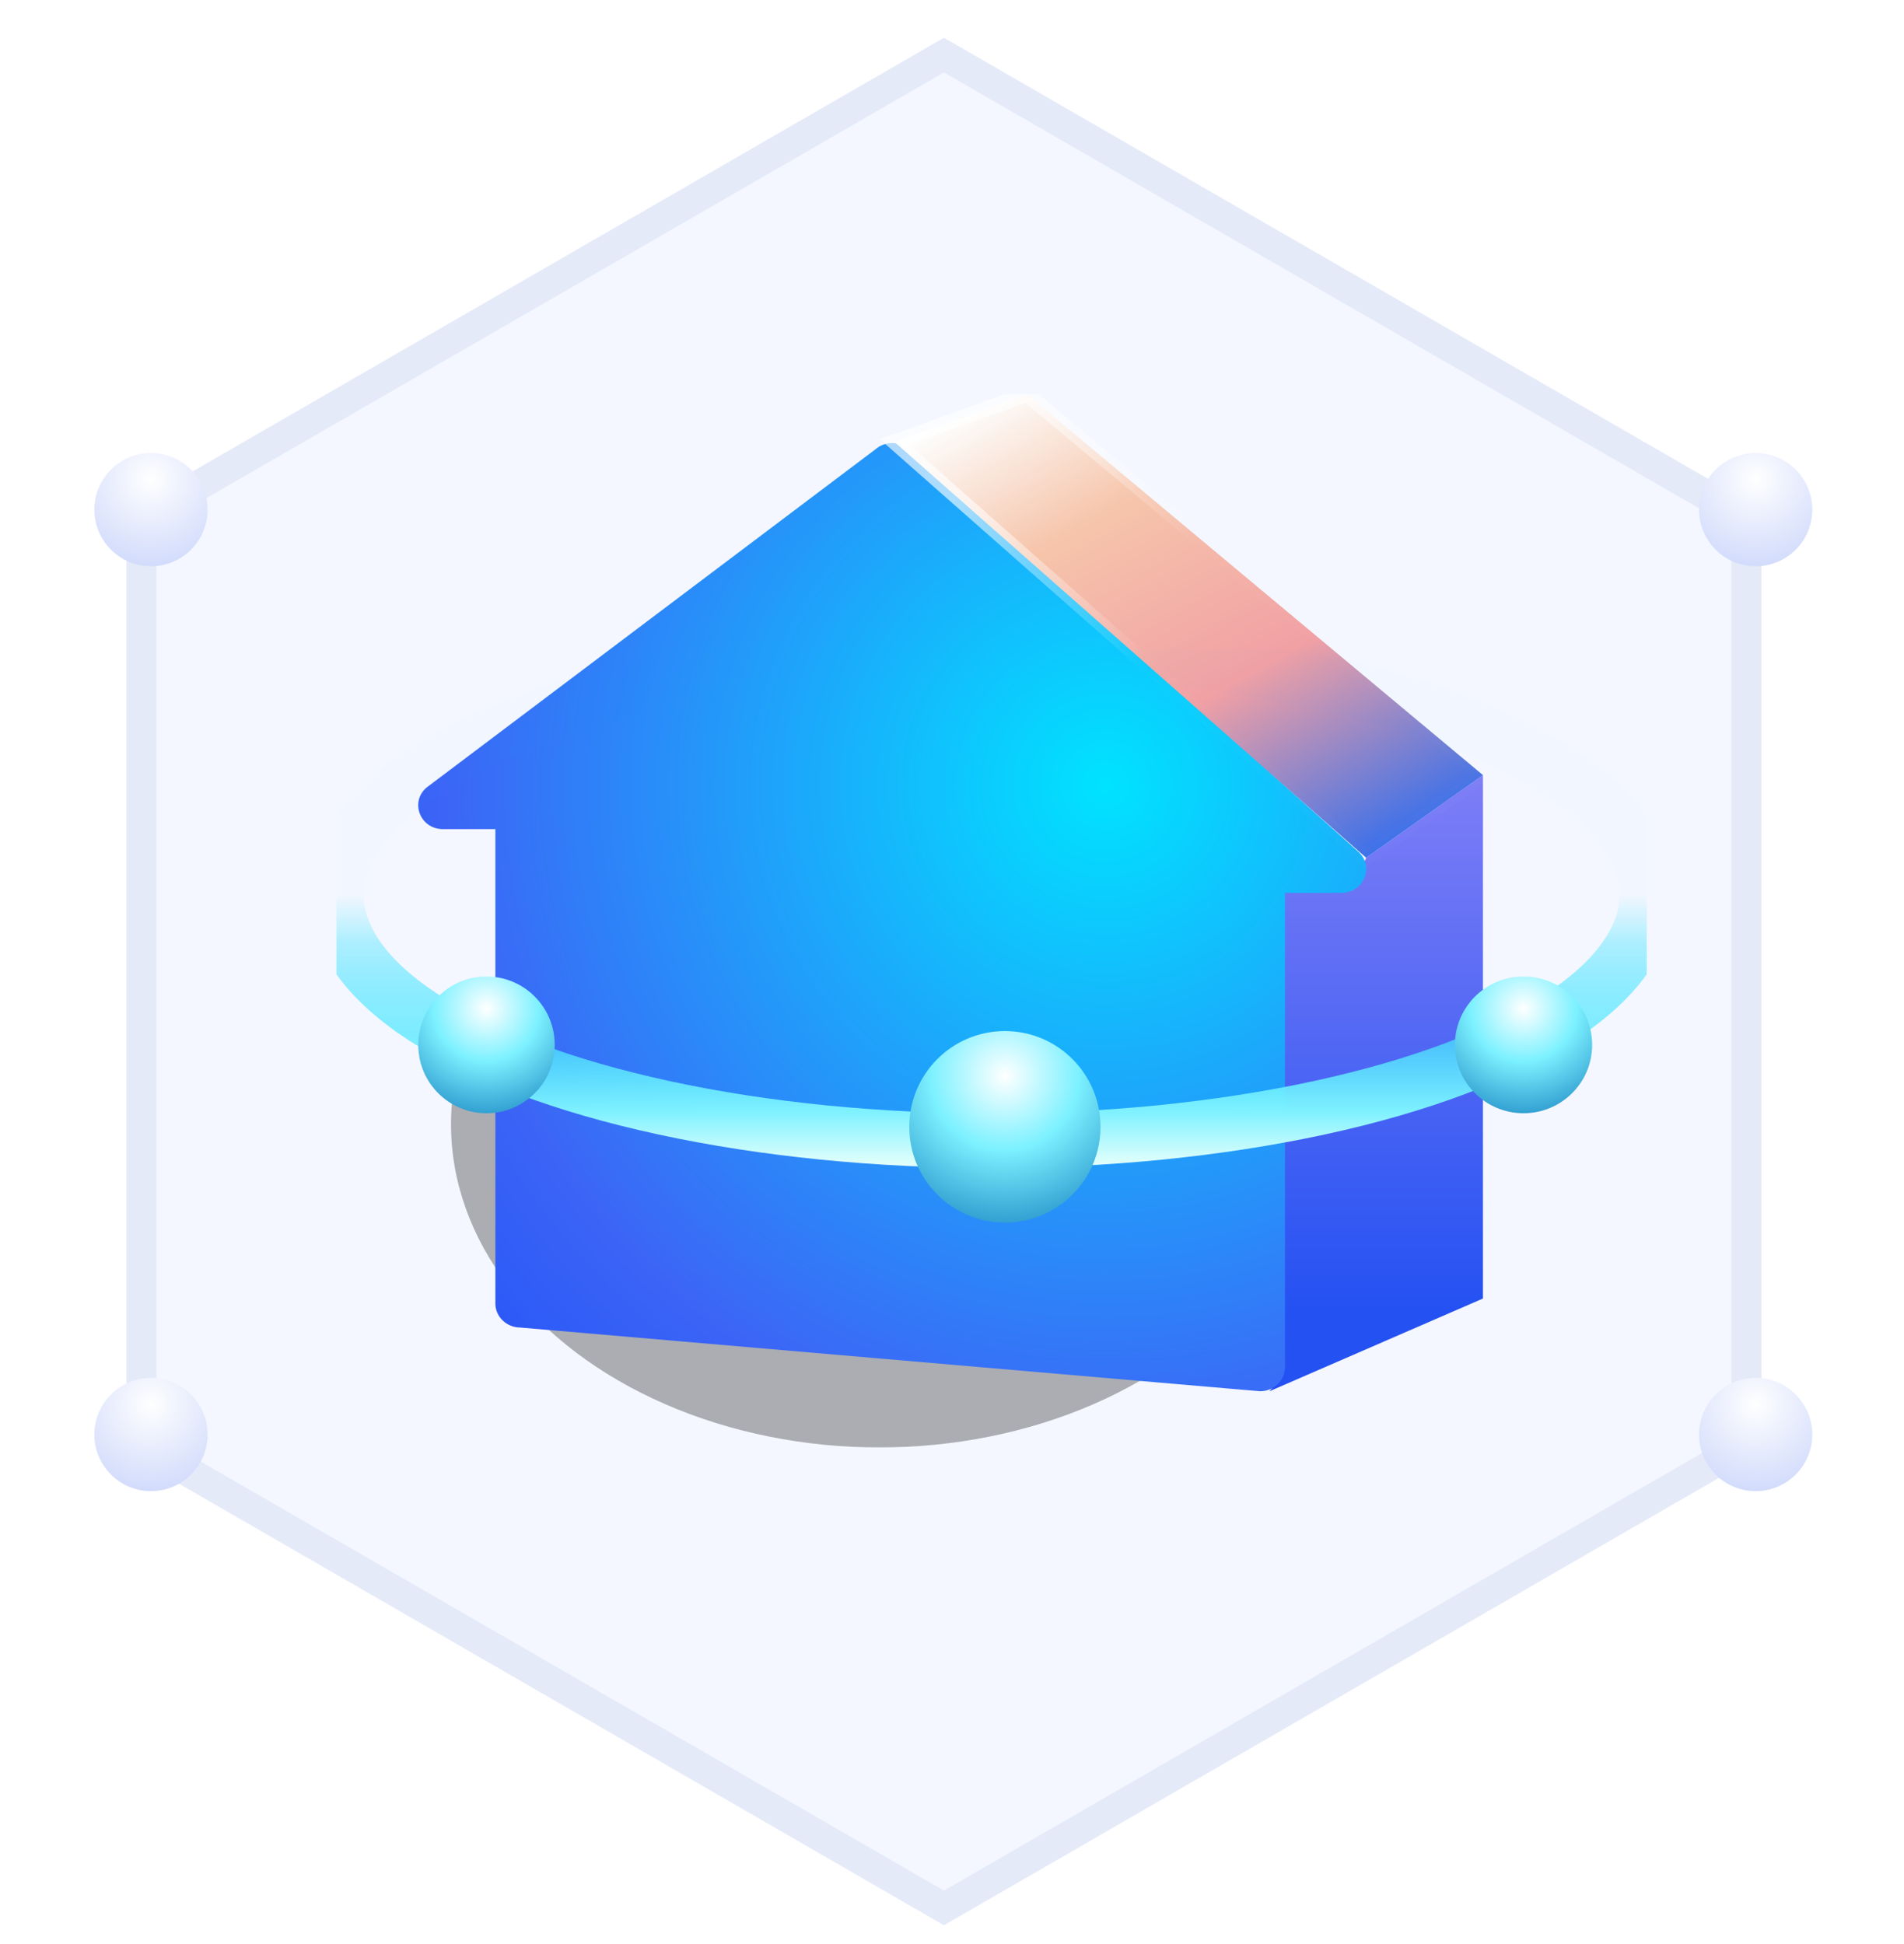 <svg width="94" height="96" viewBox="0 0 94 96" fill="none" xmlns="http://www.w3.org/2000/svg">
<g clip-path="url(#clip0_160_3940)">
<g opacity="0.5">
<path d="M86.218 25.593V71.338L46.602 94.211L6.985 71.338V25.593L46.602 2.72L86.218 25.593Z" fill="#9EB8FF" fill-opacity="0.22" stroke="#CBD5F4" stroke-width="1.484"/>
<ellipse cx="7.454" cy="70.835" rx="2.794" ry="2.796" fill="url(#paint0_radial_160_3940)"/>
<ellipse cx="7.454" cy="25.165" rx="2.794" ry="2.796" fill="url(#paint1_radial_160_3940)"/>
<ellipse cx="86.677" cy="70.835" rx="2.794" ry="2.796" fill="url(#paint2_radial_160_3940)"/>
<ellipse cx="86.677" cy="25.165" rx="2.794" ry="2.796" fill="url(#paint3_radial_160_3940)"/>
</g>
<g clip-path="url(#clip1_160_3940)">
<g clip-path="url(#clip2_160_3940)">
<g clip-path="url(#clip3_160_3940)">
<g clip-path="url(#clip4_160_3940)">
<g opacity="0.3" filter="url(#filter0_f_160_3940)">
<ellipse cx="43.413" cy="55.52" rx="21.147" ry="15.954" fill="black"/>
</g>
<g clip-path="url(#clip5_160_3940)">
<g clip-path="url(#clip6_160_3940)">
<g clip-path="url(#clip7_160_3940)">
<g clip-path="url(#clip8_160_3940)">
<path d="M63.329 43.974H66.748L67.448 42.355L73.213 38.273L73.214 40.463L73.213 41.782V64.12L62.673 68.699L63.329 67.876V43.974Z" fill="url(#paint4_linear_160_3940)"/>
<path d="M67.053 42.051L44.877 22.191C44.408 21.774 43.683 21.774 43.214 22.191L21.038 38.905C20.228 39.633 20.758 40.942 21.867 40.942H24.456V64.367C24.456 65.018 25.01 65.553 25.687 65.553L62.21 68.699C62.886 68.699 63.44 68.165 63.44 67.513V44.089H66.224C67.333 44.089 67.869 42.779 67.053 42.051Z" fill="url(#paint5_radial_160_3940)"/>
</g>
</g>
</g>
</g>
</g>
<path d="M44.159 21.823L50.699 19.47L73.213 38.274L67.447 42.356L44.159 21.823Z" fill="url(#paint6_linear_160_3940)" stroke="url(#paint7_linear_160_3940)" stroke-width="0.751"/>
</g>
</g>
<g clip-path="url(#clip9_160_3940)">
<ellipse cx="48.955" cy="44.192" rx="32.346" ry="12.135" stroke="url(#paint8_linear_160_3940)" stroke-width="2.694" stroke-linecap="round" stroke-linejoin="round"/>
<g clip-path="url(#clip10_160_3940)">
<ellipse cx="24.018" cy="51.595" rx="3.369" ry="3.376" fill="url(#paint9_radial_160_3940)"/>
<ellipse cx="75.216" cy="51.595" rx="3.388" ry="3.376" fill="url(#paint10_radial_160_3940)"/>
<ellipse cx="49.611" cy="55.642" rx="4.72" ry="4.729" fill="url(#paint11_radial_160_3940)"/>
</g>
</g>
</g>
</g>
<defs>
<filter id="filter0_f_160_3940" x="17.26" y="34.56" width="52.307" height="41.92" filterUnits="userSpaceOnUse" color-interpolation-filters="sRGB">
<feFlood flood-opacity="0" result="BackgroundImageFix"/>
<feBlend mode="normal" in="SourceGraphic" in2="BackgroundImageFix" result="shape"/>
<feGaussianBlur stdDeviation="2.503" result="effect1_foregroundBlur_160_3940"/>
</filter>
<radialGradient id="paint0_radial_160_3940" cx="0" cy="0" r="1" gradientUnits="userSpaceOnUse" gradientTransform="translate(7.454 69.345) rotate(90) scale(4.286 4.275)">
<stop stop-color="white"/>
<stop offset="1" stop-color="#A5B8F8"/>
</radialGradient>
<radialGradient id="paint1_radial_160_3940" cx="0" cy="0" r="1" gradientUnits="userSpaceOnUse" gradientTransform="translate(7.454 23.675) rotate(90) scale(4.286 4.275)">
<stop stop-color="white"/>
<stop offset="1" stop-color="#A5B8F8"/>
</radialGradient>
<radialGradient id="paint2_radial_160_3940" cx="0" cy="0" r="1" gradientUnits="userSpaceOnUse" gradientTransform="translate(86.677 69.345) rotate(90) scale(4.286 4.275)">
<stop stop-color="white"/>
<stop offset="1" stop-color="#A5B8F8"/>
</radialGradient>
<radialGradient id="paint3_radial_160_3940" cx="0" cy="0" r="1" gradientUnits="userSpaceOnUse" gradientTransform="translate(86.677 23.675) rotate(90) scale(4.286 4.275)">
<stop stop-color="white"/>
<stop offset="1" stop-color="#A5B8F8"/>
</radialGradient>
<linearGradient id="paint4_linear_160_3940" x1="71.082" y1="26.165" x2="71.082" y2="64.869" gradientUnits="userSpaceOnUse">
<stop stop-color="#A792F8"/>
<stop offset="1" stop-color="#2451F2"/>
</linearGradient>
<radialGradient id="paint5_radial_160_3940" cx="0" cy="0" r="1" gradientUnits="userSpaceOnUse" gradientTransform="translate(54.525 38.792) rotate(139.954) scale(60.6 60.604)">
<stop stop-color="#00E3FF"/>
<stop offset="0.536" stop-color="#3C65F6"/>
<stop offset="1" stop-color="#0037FA"/>
</radialGradient>
<linearGradient id="paint6_linear_160_3940" x1="35.745" y1="26.845" x2="51.492" y2="54.656" gradientUnits="userSpaceOnUse">
<stop stop-color="#FDFFFF"/>
<stop offset="0.248" stop-color="#F6C5AB"/>
<stop offset="0.575" stop-color="#F1A0A4"/>
<stop offset="1" stop-color="#0B63FC"/>
</linearGradient>
<linearGradient id="paint7_linear_160_3940" x1="45.324" y1="28.826" x2="56.146" y2="33.357" gradientUnits="userSpaceOnUse">
<stop stop-color="white" stop-opacity="0.632"/>
<stop offset="1" stop-color="white" stop-opacity="0.01"/>
</linearGradient>
<linearGradient id="paint8_linear_160_3940" x1="31.569" y1="44.192" x2="31.569" y2="57.477" gradientUnits="userSpaceOnUse">
<stop stop-color="#00DAFF" stop-opacity="0.01"/>
<stop offset="0.175" stop-color="#00DAFF" stop-opacity="0.29"/>
<stop offset="0.803" stop-color="#7EF1FF"/>
<stop offset="1" stop-color="#E1FFFB"/>
</linearGradient>
<radialGradient id="paint9_radial_160_3940" cx="0" cy="0" r="1" gradientUnits="userSpaceOnUse" gradientTransform="translate(24.018 49.796) rotate(69.012) scale(6.877 6.868)">
<stop stop-color="white"/>
<stop offset="0.379" stop-color="#7CF1FF"/>
<stop offset="1" stop-color="#026BB4"/>
</radialGradient>
<radialGradient id="paint10_radial_160_3940" cx="0" cy="0" r="1" gradientUnits="userSpaceOnUse" gradientTransform="translate(75.216 49.796) rotate(68.905) scale(6.882 6.901)">
<stop stop-color="white"/>
<stop offset="0.379" stop-color="#7CF1FF"/>
<stop offset="1" stop-color="#026BB4"/>
</radialGradient>
<radialGradient id="paint11_radial_160_3940" cx="0" cy="0" r="1" gradientUnits="userSpaceOnUse" gradientTransform="translate(49.611 53.122) rotate(69.016) scale(9.635 9.621)">
<stop stop-color="white"/>
<stop offset="0.379" stop-color="#7CF1FF"/>
<stop offset="1" stop-color="#026BB4"/>
</radialGradient>
<clipPath id="clip0_160_3940">
<rect width="93.204" height="96" fill="white"/>
</clipPath>
<clipPath id="clip1_160_3940">
<rect width="69.184" height="62.421" fill="white" transform="translate(12.117 16.777)"/>
</clipPath>
<clipPath id="clip2_160_3940">
<rect width="52.567" height="52.003" fill="white" transform="translate(20.646 19.47)"/>
</clipPath>
<clipPath id="clip3_160_3940">
<rect width="52.567" height="52.003" fill="white" transform="translate(20.646 19.47)"/>
</clipPath>
<clipPath id="clip4_160_3940">
<rect width="52.567" height="49.595" fill="white" transform="translate(20.646 21.878)"/>
</clipPath>
<clipPath id="clip5_160_3940">
<rect width="52.567" height="46.821" fill="white" transform="translate(20.646 21.878)"/>
</clipPath>
<clipPath id="clip6_160_3940">
<rect width="52.567" height="46.821" fill="white" transform="translate(20.646 21.878)"/>
</clipPath>
<clipPath id="clip7_160_3940">
<rect width="52.567" height="46.821" fill="white" transform="translate(20.646 21.878)"/>
</clipPath>
<clipPath id="clip8_160_3940">
<rect width="52.567" height="46.821" fill="white" transform="translate(20.646 21.878)"/>
</clipPath>
<clipPath id="clip9_160_3940">
<rect width="64.691" height="28.314" fill="white" transform="translate(16.609 32.057)"/>
</clipPath>
<clipPath id="clip10_160_3940">
<rect width="57.955" height="12.152" fill="white" transform="translate(20.649 48.219)"/>
</clipPath>
</defs>
</svg>
